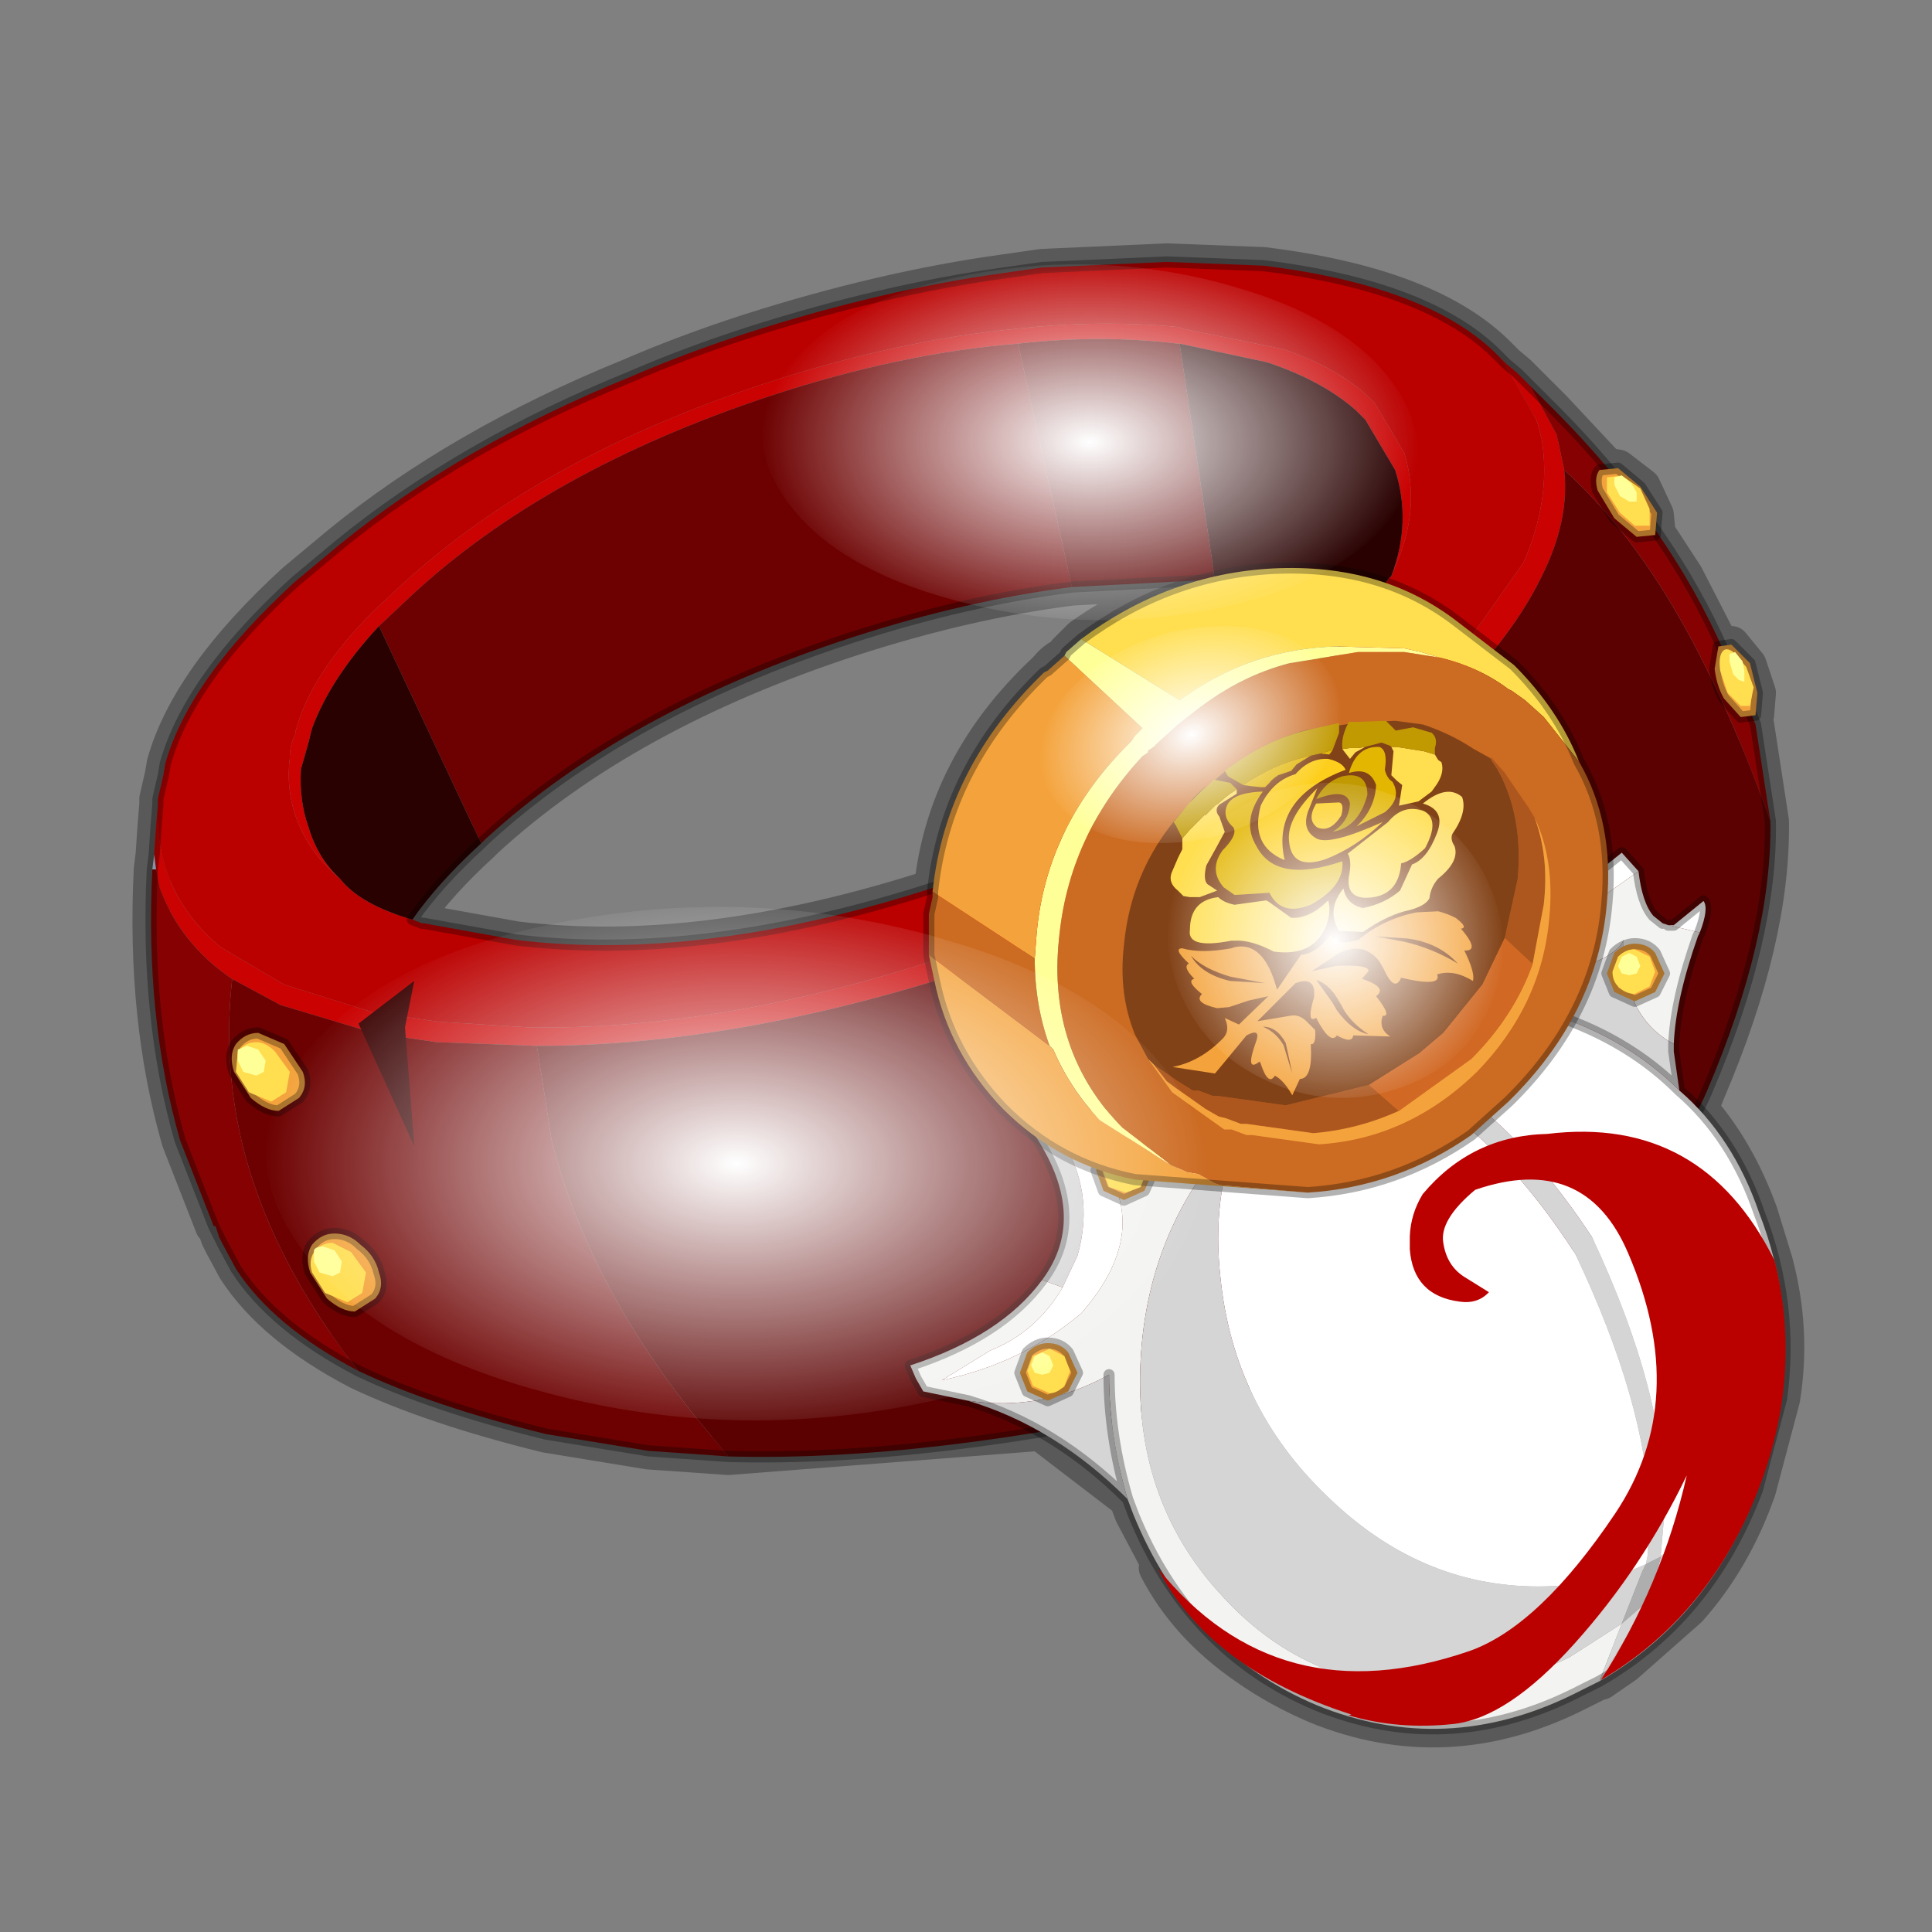 <?xml version="1.0" encoding="UTF-8" standalone="no"?>
<svg xmlns:xlink="http://www.w3.org/1999/xlink" height="520.0px" width="520.0px" xmlns="http://www.w3.org/2000/svg">
  <rect width="100%" height="100%" fill="#808080" stroke="none"/>
  <g transform="matrix(10.0, 0.0, 0.0, 10.0, 0.0, 0.0)">
    <use height="52.0" transform="matrix(1.0, 0.0, 0.0, 1.0, 0.0, 0.0)" width="52.0" xlink:href="#shape0"/>
    <use height="34.55" transform="matrix(0.463, 0.0, 0.0, 0.463, 31.162, 30.45)" width="36.5" xlink:href="#sprite0"/>
    <use height="23.05" transform="matrix(1.0, 0.0, 0.0, 1.0, 6.1, 12.4)" width="41.4" xlink:href="#shape2"/>
    <use height="17.2" transform="matrix(0.586, 0.0, 0.0, 0.586, 31.5, 19.4)" width="13.9" xlink:href="#sprite1"/>
    <use height="136.85" transform="matrix(0.061, 0.0, 0.0, 0.062, 31.419, 21.069)" width="148.25" xlink:href="#sprite2"/>
    <use height="136.85" transform="matrix(0.053, -0.018, 0.013, 0.039, 27.248, 18.439)" width="148.25" xlink:href="#sprite2"/>
    <use height="136.85" transform="matrix(0.171, 0.0, 0.0, 0.101, 7.149, 24.41)" width="148.25" xlink:href="#sprite2"/>
    <use height="136.85" transform="matrix(0.119, 0.0, 0.0, 0.07, 20.511, 7.114)" width="148.25" xlink:href="#sprite2"/>
  </g>
  <defs>
    <g id="shape0" transform="matrix(1.0, 0.0, 0.0, 1.0, 0.0, 0.0)">
      <path d="M52.0 0.0 L52.0 52.0 0.0 52.0 0.0 0.0 52.0 0.0" fill="#795fa9" fill-opacity="0.0" fill-rule="evenodd" stroke="none"/>
      <path d="M40.55 9.8 L40.85 10.05 41.2 10.4 41.8 11.0 43.25 12.55 43.55 12.6 44.2 13.1 44.55 13.85 44.6 14.35 45.35 15.5 46.3 17.35 46.6 17.35 47.05 17.9 47.3 18.65 47.25 19.25 47.2 19.35 47.25 19.5 47.65 22.1 Q47.7 25.25 45.95 29.35 L45.75 29.85 Q46.75 31.0 47.35 32.65 L47.75 33.95 Q48.25 35.8 47.95 37.65 L47.3 40.1 Q46.65 41.95 45.45 43.3 L43.75 44.8 43.1 45.25 43.05 45.25 42.35 45.6 Q38.9 47.3 35.45 45.9 34.4 45.45 33.55 44.85 31.95 43.75 31.15 42.2 L31.4 42.45 30.5 40.75 30.35 40.35 28.0 38.55 19.6 39.2 17.45 39.05 14.7 38.6 Q11.65 37.85 9.65 36.9 7.35 35.7 6.35 34.15 L6.0 33.5 5.9 33.3 5.8 33.0 5.75 33.0 4.85 30.7 Q3.9 27.4 4.1 23.4 L4.15 23.0 4.2 22.25 4.25 21.65 4.25 21.5 4.4 20.85 4.45 20.55 Q5.1 18.25 7.95 15.65 L9.15 14.65 Q12.4 12.0 16.95 10.15 18.45 9.5 20.15 8.95 23.75 7.8 27.0 7.35 L28.05 7.2 31.4 7.05 34.0 7.15 Q38.5 7.7 40.35 9.6 L40.55 9.8 M28.7 17.55 L28.65 17.65 Q28.4 17.75 28.2 18.0 L28.1 18.1 Q25.45 20.6 25.1 23.9 18.9 25.9 13.9 25.3 L11.4 24.85 11.35 24.85 11.1 24.75 Q11.8 23.75 12.95 22.7 L13.05 22.6 Q16.8 19.15 22.95 17.15 26.05 16.15 28.85 15.8 L32.4 15.6 Q30.65 16.05 29.1 17.15 L28.7 17.55" fill="none" stroke="#000000" stroke-linecap="round" stroke-linejoin="round" stroke-opacity="0.302" stroke-width="1.0"/>
      <path d="M37.45 15.5 L37.55 15.25 Q38.25 13.7 37.8 12.2 L37.0 10.85 Q36.15 9.95 34.55 9.4 L31.85 8.85 31.7 8.8 Q29.6 8.6 27.35 8.85 24.2 9.15 20.65 10.3 14.55 12.3 10.8 15.75 L10.05 16.45 Q8.35 18.15 7.95 19.7 L7.95 19.75 Q7.8 20.05 7.8 20.4 7.7 21.2 7.95 21.95 8.3 22.95 9.15 23.65 9.7 24.35 11.1 24.75 L11.35 24.85 11.4 24.85 13.9 25.3 Q18.9 25.9 25.1 23.9 31.25 21.85 35.0 18.45 L36.7 16.65 37.0 16.3 36.95 16.3 37.35 15.6 37.4 15.55 37.45 15.5 M40.35 9.6 L40.5 9.8 41.35 11.3 41.4 11.45 41.5 11.85 Q41.75 13.45 41.0 15.15 L39.2 17.7 37.9 19.0 Q33.25 23.25 25.6 25.7 19.45 27.75 14.2 27.65 L11.8 27.5 10.05 27.25 7.65 26.5 5.95 25.5 Q4.85 24.6 4.45 23.35 4.2 22.5 4.25 21.65 L4.25 21.5 4.4 20.85 4.45 20.55 Q5.1 18.25 7.95 15.65 L9.15 14.65 Q12.4 12.0 16.95 10.15 18.45 9.5 20.15 8.95 23.75 7.8 27.0 7.35 L28.05 7.2 31.4 7.05 34.0 7.15 Q38.5 7.7 40.35 9.6" fill="#bb0000" fill-rule="evenodd" stroke="none"/>
      <path d="M9.15 23.65 Q8.3 22.95 7.95 21.95 7.7 21.2 7.8 20.4 7.8 20.05 7.95 19.75 L7.95 19.7 Q8.35 18.15 10.05 16.45 L10.8 15.75 Q14.55 12.3 20.65 10.3 24.2 9.15 27.35 8.85 29.6 8.6 31.7 8.8 L31.85 8.85 34.55 9.4 Q36.15 9.95 37.0 10.85 L37.8 12.2 Q38.25 13.7 37.55 15.25 L37.45 15.5 Q38.0 14.05 37.55 12.65 L36.75 11.3 36.5 11.05 Q35.6 10.25 34.1 9.75 L31.75 9.25 31.7 9.25 Q29.65 9.0 27.4 9.25 24.25 9.5 20.75 10.65 14.7 12.65 11.05 16.05 L10.2 16.85 Q8.9 18.25 8.4 19.6 L8.3 20.0 8.1 20.7 Q8.05 21.55 8.3 22.25 8.55 23.1 9.15 23.65 M40.35 9.6 L40.55 9.8 40.85 10.05 41.2 10.4 41.9 11.7 42.1 12.65 Q42.25 14.0 41.5 15.5 40.9 16.75 39.7 18.1 L38.3 19.4 Q33.6 23.7 25.8 26.2 19.7 28.15 14.45 28.15 L11.75 28.05 10.05 27.8 7.55 27.05 6.25 26.35 Q4.85 25.4 4.3 23.9 L4.2 23.4 4.15 23.0 4.2 22.25 4.25 21.65 Q4.2 22.5 4.45 23.35 4.85 24.6 5.95 25.5 L7.65 26.5 10.05 27.25 11.8 27.5 14.2 27.65 Q19.45 27.75 25.6 25.7 33.25 23.25 37.9 19.0 L39.2 17.7 41.0 15.15 Q41.75 13.45 41.5 11.85 L41.4 11.45 41.35 11.3 40.5 9.8 40.35 9.6" fill="#ca0202" fill-rule="evenodd" stroke="none"/>
      <path d="M10.2 16.85 L11.05 16.05 Q14.7 12.65 20.75 10.65 24.25 9.5 27.4 9.25 L28.85 15.8 Q26.05 16.15 22.95 17.15 16.8 19.15 13.05 22.6 L12.95 22.7 10.2 16.85 M6.25 26.35 L7.55 27.05 10.05 27.8 11.75 28.05 14.45 28.15 14.85 30.7 Q15.8 34.45 18.65 38.05 L19.6 39.2 17.45 39.05 14.7 38.6 Q11.65 37.85 9.65 36.9 7.25 33.85 6.5 30.7 6.0 28.55 6.25 26.35 M4.2 23.4 L4.1 23.4 4.2 23.4" fill="#6d0101" fill-rule="evenodd" stroke="none"/>
      <path d="M36.95 16.3 L37.0 16.3 36.7 16.65 36.95 16.3 M4.15 23.0 L4.2 23.4 4.1 23.4 4.15 23.0" fill="#c5d1ed" fill-rule="evenodd" stroke="none"/>
      <path d="M27.4 9.25 Q29.65 9.0 31.7 9.25 L31.75 9.25 32.7 15.6 28.85 15.8 27.4 9.25 M14.45 28.15 Q19.7 28.15 25.8 26.2 33.6 23.7 38.3 19.4 L39.7 18.1 Q40.9 16.75 41.5 15.5 42.25 14.0 42.1 12.65 43.55 13.95 44.8 15.95 46.35 18.45 47.65 22.1 47.7 25.25 45.95 29.35 43.4 35.3 32.3 37.7 24.95 39.35 19.6 39.2 L18.65 38.05 Q15.8 34.45 14.85 30.7 L14.45 28.15" fill="#5c0101" fill-rule="evenodd" stroke="none"/>
      <path d="M9.15 23.65 Q8.55 23.1 8.3 22.25 8.05 21.55 8.1 20.7 L8.3 20.0 8.4 19.6 Q8.9 18.25 10.2 16.85 L12.95 22.7 Q11.8 23.75 11.1 24.75 9.7 24.35 9.15 23.65 M31.75 9.25 L34.1 9.75 Q35.6 10.25 36.5 11.05 L36.75 11.3 37.55 12.65 Q38.0 14.05 37.45 15.5 L37.4 15.55 37.35 15.6 36.95 16.3 34.2 15.7 32.7 15.6 31.75 9.25" fill="#290101" fill-rule="evenodd" stroke="none"/>
      <path d="M4.2 23.4 L4.3 23.9 Q4.85 25.4 6.25 26.35 6.0 28.55 6.5 30.7 7.25 33.85 9.65 36.9 7.35 35.7 6.35 34.15 L6.0 33.5 5.9 33.3 5.8 33.0 5.75 33.0 4.85 30.7 Q3.9 27.4 4.1 23.4 L4.2 23.4 M42.1 12.65 L41.9 11.7 41.2 10.4 41.8 11.0 Q43.95 13.15 45.35 15.5 46.3 17.1 46.9 18.8 L47.1 19.15 47.15 19.25 47.25 19.5 47.65 22.1 Q46.35 18.45 44.8 15.95 43.55 13.95 42.1 12.65" fill="#860202" fill-rule="evenodd" stroke="none"/>
      <path d="M36.7 16.65 L35.0 18.45 Q31.25 21.85 25.1 23.9 18.9 25.9 13.9 25.3 L11.4 24.85 11.35 24.85 11.1 24.75 Q11.8 23.75 12.95 22.7 L13.05 22.6 Q16.8 19.15 22.95 17.15 26.05 16.15 28.85 15.8 L32.7 15.6 34.2 15.7 36.95 16.3 36.7 16.65 M41.2 10.4 L40.85 10.05 40.55 9.8 40.35 9.6 M4.25 21.65 L4.2 22.25 4.15 23.0 M41.2 10.4 L41.8 11.0 Q43.95 13.15 45.35 15.5 46.3 17.1 46.9 18.8 L47.1 19.15 47.15 19.25 47.25 19.5 47.65 22.1 Q47.7 25.25 45.95 29.35 43.4 35.3 32.3 37.7 24.95 39.35 19.6 39.2 L17.45 39.05 14.7 38.6 Q11.65 37.85 9.65 36.9 7.35 35.7 6.35 34.15 L6.0 33.5 5.9 33.3 5.75 33.0 4.85 30.7 Q3.9 27.4 4.1 23.4 L4.15 23.0 M4.25 21.65 L4.25 21.5 4.4 20.85 4.45 20.55 Q5.1 18.25 7.95 15.65 L9.15 14.65 Q12.4 12.0 16.95 10.15 18.45 9.5 20.15 8.95 23.75 7.8 27.0 7.35 L28.05 7.2 31.4 7.05 34.0 7.15 Q38.5 7.7 40.35 9.6" fill="none" stroke="#000000" stroke-linecap="round" stroke-linejoin="round" stroke-opacity="0.302" stroke-width="0.3"/>
      <path d="M10.9 27.65 L11.15 30.85 9.65 27.55 11.15 26.4 10.9 27.65" fill="#3a0101" fill-rule="evenodd" stroke="none"/>
      <path d="M32.35 30.3 L30.3 30.3 Q31.1 30.65 31.55 31.4 L32.35 30.3 32.8 29.8 32.35 30.3 M27.6 30.15 L28.55 29.9 32.8 29.8 34.5 28.45 34.55 28.5 34.5 28.55 Q33.8 29.4 33.35 30.4 30.9 32.95 30.7 36.6 30.5 40.3 32.8 42.85 35.1 45.45 38.55 45.45 40.55 45.45 42.25 44.6 L43.65 43.7 43.05 45.25 42.35 45.6 Q38.9 47.3 35.45 45.9 32.0 44.45 30.5 40.75 L30.35 40.35 Q29.85 38.65 29.85 37.0 28.05 38.0 26.05 37.7 L24.85 37.45 24.65 37.1 24.5 36.75 Q26.95 35.95 28.05 34.45 L28.6 34.65 Q27.9 35.85 26.65 36.35 L25.35 37.15 Q27.5 36.7 29.1 35.35 30.85 33.35 29.85 31.6 29.35 30.85 28.5 30.55 L27.6 30.15 M44.1 23.45 Q44.2 24.3 44.5 24.65 L44.75 24.85 44.9 24.9 45.75 25.1 45.7 25.2 Q45.1 26.9 45.05 28.1 43.65 27.35 43.7 25.3 43.45 25.9 41.5 26.3 39.65 26.2 40.45 23.1 41.7 24.75 43.25 24.05 L44.1 23.45 M47.95 37.65 L47.3 40.1 Q46.0 43.55 43.05 45.25 L44.4 43.05 44.55 42.85 46.2 40.7 46.6 40.25 Q47.55 39.1 47.95 37.65" fill="#f3f3f1" fill-rule="evenodd" stroke="none"/>
      <path d="M31.55 31.4 Q31.1 30.65 30.3 30.3 L32.35 30.3 31.55 31.4 M27.6 30.15 L28.5 30.55 Q29.5 32.05 29.0 33.8 L28.6 34.65 28.05 34.45 Q29.35 32.7 27.75 30.4 L27.6 30.15 M26.05 37.7 Q28.05 38.0 29.85 37.0 29.85 38.65 30.35 40.35 28.4 38.4 26.05 37.7 M43.05 45.25 L43.65 43.7 42.25 44.6 Q40.55 45.45 38.55 45.45 35.1 45.45 32.8 42.85 30.5 40.3 30.7 36.6 30.9 32.95 33.35 30.4 32.6 32.2 32.85 34.4 33.2 37.85 35.7 40.25 38.2 42.7 41.4 42.7 43.0 42.7 44.3 42.1 L44.2 42.3 43.65 43.7 44.4 43.05 43.05 45.25 M34.55 28.5 L34.5 28.45 34.8 28.2 35.0 28.1 36.65 28.2 Q39.95 28.9 42.85 33.3 44.85 37.55 44.8 40.7 L44.7 41.85 44.75 41.85 46.2 40.7 44.55 42.85 44.4 43.05 44.6 42.3 44.7 41.9 44.3 42.1 44.35 41.85 44.4 40.7 Q44.3 37.75 42.4 33.75 39.55 29.35 36.2 28.65 L34.55 28.5 M45.05 28.1 L45.05 28.3 45.2 29.35 Q44.05 28.2 42.45 27.55 40.1 26.55 37.65 27.1 L38.0 26.35 Q38.65 24.75 39.25 21.55 L40.45 23.1 Q39.65 26.2 41.5 26.3 43.45 25.9 43.7 25.3 43.65 27.35 45.05 28.1" fill="#d5d5d5" fill-rule="evenodd" stroke="none"/>
      <path d="M44.4 43.05 L43.65 43.7 44.2 42.3 44.3 42.1 44.7 41.9 44.6 42.3 44.4 43.05" fill="#aeaeae" fill-rule="evenodd" stroke="none"/>
      <path d="M28.5 30.55 Q29.35 30.85 29.85 31.6 30.85 33.35 29.1 35.35 27.5 36.7 25.35 37.15 L26.65 36.35 Q27.9 35.85 28.6 34.65 L29.0 33.8 Q29.5 32.05 28.5 30.55 M33.35 30.4 Q33.8 29.4 34.5 28.55 L34.55 28.5 36.2 28.65 Q39.55 29.35 42.4 33.75 44.3 37.75 44.4 40.7 L44.35 41.85 44.3 42.1 Q43.0 42.7 41.4 42.7 38.2 42.7 35.7 40.25 33.2 37.85 32.85 34.4 32.6 32.2 33.35 30.4 M40.45 23.1 Q41.65 24.15 42.65 23.75 L43.65 22.95 44.1 23.45 43.25 24.05 Q41.7 24.75 40.45 23.1 M44.9 24.9 L45.05 24.9 45.85 24.25 Q46.0 24.45 45.75 25.1 L44.9 24.9 M45.2 29.35 Q46.65 30.6 47.35 32.65 48.3 35.1 47.95 37.65 47.55 39.1 46.6 40.25 L46.2 40.7 44.75 41.85 44.7 41.85 44.8 40.7 Q44.85 37.55 42.85 33.3 39.95 28.9 36.65 28.2 L35.0 28.1 35.55 27.8 37.65 27.1 Q40.1 26.55 42.45 27.55 44.05 28.2 45.2 29.35" fill="#ffffff" fill-rule="evenodd" stroke="none"/>
      <path d="M32.35 30.3 L32.8 29.8 28.55 29.9 27.6 30.15 27.75 30.4 Q29.35 32.7 28.05 34.45 26.95 35.95 24.5 36.75 L24.65 37.1 24.85 37.45 26.05 37.7 Q28.4 38.4 30.35 40.35 L30.5 40.75 Q32.0 44.45 35.45 45.9 38.9 47.3 42.35 45.6 L43.05 45.25 M29.85 37.0 Q29.85 38.65 30.35 40.35 M34.5 28.45 L32.8 29.8 M31.55 31.4 L32.35 30.3 M40.45 23.1 Q41.65 24.15 42.65 23.75 L43.65 22.95 44.1 23.45 Q44.2 24.3 44.5 24.65 L44.75 24.85 M44.9 24.9 L45.05 24.9 45.85 24.25 Q46.0 24.45 45.75 25.1 L45.7 25.2 Q45.1 26.9 45.05 28.1 L45.05 28.3 45.2 29.35 Q46.65 30.6 47.35 32.65 48.3 35.1 47.95 37.65 L47.3 40.1 Q46.0 43.55 43.05 45.25 M37.65 27.1 L38.0 26.35 Q38.65 24.75 39.25 21.55 L40.45 23.1 M35.0 28.1 L34.8 28.2 34.5 28.45 M35.0 28.1 L35.55 27.8 37.65 27.1 Q40.1 26.55 42.45 27.55 44.05 28.2 45.2 29.35" fill="none" stroke="#000000" stroke-linecap="round" stroke-linejoin="round" stroke-opacity="0.302" stroke-width="0.3"/>
      <path d="M41.0 24.7 L40.75 25.2 40.2 25.45 39.65 25.2 39.45 24.7 39.65 24.15 Q39.9 23.9 40.2 23.9 40.55 23.9 40.75 24.15 L41.0 24.7" fill="#f4a33c" fill-rule="evenodd" stroke="none"/>
      <path d="M41.0 24.7 L40.75 25.2 40.2 25.45 39.65 25.2 39.45 24.7 39.65 24.15 Q39.9 23.9 40.2 23.9 40.55 23.9 40.75 24.15 L41.0 24.7 Z" fill="none" stroke="#000000" stroke-linecap="round" stroke-linejoin="round" stroke-opacity="0.302" stroke-width="0.3"/>
      <path d="M40.2 25.25 L39.75 25.05 39.6 24.65 39.75 24.25 40.2 24.05 40.6 24.25 40.75 24.65 40.6 25.05 40.2 25.25" fill="#ffde4f" fill-rule="evenodd" stroke="none"/>
      <path d="M39.85 24.7 L39.75 24.5 39.85 24.25 40.05 24.15 40.25 24.25 40.35 24.5 40.25 24.7 40.05 24.75 39.85 24.7" fill="#ffff98" fill-rule="evenodd" stroke="none"/>
      <path d="M31.05 31.5 L30.8 32.05 30.25 32.3 29.7 32.05 29.5 31.5 29.7 30.95 30.25 30.75 30.8 30.95 31.05 31.5" fill="#f4a33c" fill-rule="evenodd" stroke="none"/>
      <path d="M31.05 31.5 L30.8 32.05 30.25 32.3 29.7 32.05 29.5 31.5 29.7 30.95 30.25 30.75 30.8 30.95 31.05 31.5 Z" fill="none" stroke="#000000" stroke-linecap="round" stroke-linejoin="round" stroke-opacity="0.302" stroke-width="0.3"/>
      <path d="M30.3 32.1 L29.85 31.95 29.7 31.55 Q29.7 31.3 29.85 31.1 30.05 30.95 30.3 30.95 L30.7 31.1 30.85 31.55 30.7 31.95 30.3 32.1" fill="#ffde4f" fill-rule="evenodd" stroke="none"/>
      <path d="M29.85 31.5 L29.8 31.3 29.85 31.05 30.1 30.95 30.3 31.05 30.4 31.3 30.3 31.5 30.1 31.6 29.85 31.5" fill="#ffff98" fill-rule="evenodd" stroke="none"/>
      <path d="M29.0 36.95 L28.75 37.45 28.2 37.7 27.65 37.45 27.45 36.95 27.65 36.4 Q27.9 36.15 28.2 36.15 28.55 36.15 28.75 36.4 L29.0 36.95" fill="#f4a33c" fill-rule="evenodd" stroke="none"/>
      <path d="M29.0 36.95 L28.75 37.45 28.2 37.7 27.65 37.45 27.45 36.95 27.65 36.4 Q27.9 36.15 28.2 36.15 28.55 36.15 28.75 36.4 L29.0 36.95 Z" fill="none" stroke="#000000" stroke-linecap="round" stroke-linejoin="round" stroke-opacity="0.302" stroke-width="0.3"/>
      <path d="M28.25 37.5 L27.8 37.3 27.65 36.9 27.8 36.5 28.25 36.3 28.65 36.5 28.8 36.9 28.65 37.3 Q28.45 37.5 28.25 37.5" fill="#ffde4f" fill-rule="evenodd" stroke="none"/>
      <path d="M27.85 36.95 L27.75 36.75 27.85 36.5 28.05 36.4 28.25 36.5 28.35 36.75 28.25 36.95 28.05 37.0 27.85 36.95" fill="#ffff98" fill-rule="evenodd" stroke="none"/>
      <path d="M44.8 26.2 L44.55 26.7 44.0 26.95 43.45 26.7 43.25 26.2 43.45 25.65 Q43.7 25.4 44.0 25.4 44.35 25.4 44.55 25.65 L44.8 26.2" fill="#f4a33c" fill-rule="evenodd" stroke="none"/>
      <path d="M44.8 26.2 L44.55 26.7 44.0 26.95 43.45 26.7 43.25 26.2 43.45 25.65 Q43.7 25.4 44.0 25.4 44.35 25.4 44.55 25.65 L44.8 26.2 Z" fill="none" stroke="#000000" stroke-linecap="round" stroke-linejoin="round" stroke-opacity="0.302" stroke-width="0.3"/>
      <path d="M44.0 26.75 Q43.75 26.75 43.55 26.55 43.4 26.4 43.4 26.15 L43.55 25.75 Q43.75 25.55 44.0 25.55 L44.4 25.75 44.55 26.15 44.4 26.55 44.0 26.75" fill="#ffde4f" fill-rule="evenodd" stroke="none"/>
      <path d="M43.65 26.2 L43.55 26.0 43.65 25.75 43.85 25.65 44.05 25.75 44.15 26.0 44.05 26.2 43.85 26.25 43.65 26.2" fill="#ffff98" fill-rule="evenodd" stroke="none"/>
    </g>
    <g id="sprite0" transform="matrix(1.0, 0.0, 0.0, 1.0, 11.1, 0.0)">
      <use height="34.55" transform="matrix(1.0, 0.0, 0.0, 1.0, -11.1, 0.0)" width="36.5" xlink:href="#shape1"/>
    </g>
    <g id="shape1" transform="matrix(1.0, 0.0, 0.0, 1.0, 11.1, 0.0)">
      <path d="M25.2 15.55 Q24.85 18.15 23.8 20.85 20.95 28.2 14.65 31.9 18.2 26.4 19.65 20.0 17.05 25.4 13.15 29.75 9.25 34.1 6.1 34.45 2.9 34.8 0.0 33.95 L0.15 33.9 Q-8.1 31.25 -11.1 25.4 -4.1 34.05 7.05 30.2 11.1 28.75 15.5 22.2 19.9 15.6 16.25 7.1 13.75 1.2 7.35 3.4 5.25 5.15 5.5 6.5 5.7 7.8 6.7 8.45 L8.15 9.35 Q7.5 10.05 6.45 9.9 3.75 9.55 3.55 6.85 L3.55 6.1 Q3.6 4.8 4.3 3.65 7.15 0.25 11.55 0.15 20.55 -0.95 24.75 7.5 25.75 11.45 25.2 15.55" fill="#bb0000" fill-rule="evenodd" stroke="none"/>
    </g>
    <g id="shape2" transform="matrix(1.0, 0.0, 0.0, 1.0, -6.1, -12.4)">
      <path d="M8.15 28.85 Q8.3 29.25 8.05 29.55 L7.5 29.9 Q7.15 29.9 6.75 29.55 L6.3 28.85 Q6.15 28.4 6.35 28.1 6.6 27.8 6.95 27.8 L7.65 28.1 8.15 28.85" fill="#f4a33c" fill-rule="evenodd" stroke="none"/>
      <path d="M8.15 28.85 Q8.3 29.25 8.05 29.55 L7.5 29.9 Q7.15 29.9 6.75 29.55 L6.3 28.85 Q6.15 28.4 6.35 28.1 6.6 27.8 6.95 27.8 L7.65 28.1 8.15 28.85 Z" fill="none" stroke="#000000" stroke-linecap="round" stroke-linejoin="round" stroke-opacity="0.302" stroke-width="0.3"/>
      <path d="M7.3 29.65 L6.7 29.4 6.35 28.85 6.4 28.3 Q6.6 28.05 6.9 28.05 7.15 28.05 7.4 28.3 L7.8 28.85 7.7 29.4 7.3 29.65" fill="#ffde4f" fill-rule="evenodd" stroke="none"/>
      <path d="M6.55 28.85 L6.4 28.55 6.4 28.25 6.65 28.15 6.95 28.25 7.15 28.55 7.1 28.85 6.9 28.95 6.55 28.85" fill="#ffff98" fill-rule="evenodd" stroke="none"/>
      <path d="M10.2 34.25 Q10.35 34.65 10.1 34.95 L9.55 35.3 Q9.2 35.3 8.8 34.95 L8.35 34.25 Q8.2 33.8 8.4 33.5 8.65 33.2 9.0 33.2 9.4 33.2 9.7 33.5 10.1 33.8 10.2 34.25" fill="#f4a33c" fill-rule="evenodd" stroke="none"/>
      <path d="M10.2 34.25 Q10.35 34.65 10.1 34.95 L9.55 35.3 Q9.2 35.3 8.8 34.95 L8.35 34.25 Q8.2 33.8 8.4 33.5 8.65 33.2 9.0 33.2 9.4 33.2 9.7 33.5 10.1 33.8 10.2 34.25 Z" fill="none" stroke="#000000" stroke-linecap="round" stroke-linejoin="round" stroke-opacity="0.302" stroke-width="0.3"/>
      <path d="M9.35 35.05 L8.75 34.8 8.4 34.25 Q8.3 33.95 8.45 33.7 8.65 33.45 8.95 33.45 L9.45 33.7 9.85 34.25 9.75 34.8 9.35 35.05" fill="#ffde4f" fill-rule="evenodd" stroke="none"/>
      <path d="M8.6 34.25 L8.45 33.95 8.45 33.65 Q8.5 33.55 8.7 33.55 L9.0 33.65 9.2 33.95 9.15 34.25 8.95 34.35 8.6 34.25" fill="#ffff98" fill-rule="evenodd" stroke="none"/>
      <path d="M43.45 13.95 L44.05 14.45 44.55 14.4 44.6 13.8 44.15 13.1 43.55 12.6 43.05 12.65 Q42.9 12.85 43.0 13.2 L43.45 13.95" fill="#f4a33c" fill-rule="evenodd" stroke="none"/>
      <path d="M43.45 13.95 L44.05 14.45 44.55 14.4 44.6 13.8 44.15 13.1 43.55 12.6 43.05 12.65 Q42.9 12.85 43.0 13.2 L43.45 13.95 Z" fill="none" stroke="#000000" stroke-linecap="round" stroke-linejoin="round" stroke-opacity="0.302" stroke-width="0.3"/>
      <path d="M44.4 14.15 L44.4 13.7 44.15 13.15 43.65 12.8 43.25 12.85 43.25 13.25 43.6 13.8 44.0 14.15 44.4 14.15" fill="#ffde4f" fill-rule="evenodd" stroke="none"/>
      <path d="M44.05 13.25 L43.9 13.0 43.65 12.8 43.45 12.85 43.45 13.05 43.6 13.35 43.85 13.5 44.05 13.5 44.05 13.25" fill="#ffff98" fill-rule="evenodd" stroke="none"/>
      <path d="M46.4 18.8 L46.85 19.3 47.25 19.25 47.3 18.65 47.1 17.85 46.6 17.35 46.25 17.4 46.15 18.0 Q46.2 18.45 46.4 18.8" fill="#f4a33c" fill-rule="evenodd" stroke="none"/>
      <path d="M46.4 18.8 L46.85 19.3 47.25 19.25 47.3 18.65 47.1 17.85 46.6 17.35 46.25 17.4 46.15 18.0 Q46.2 18.45 46.4 18.8 Z" fill="none" stroke="#000000" stroke-linecap="round" stroke-linejoin="round" stroke-opacity="0.302" stroke-width="0.3"/>
      <path d="M47.1 19.0 L47.2 18.5 47.0 17.95 46.65 17.55 Q46.45 17.4 46.35 17.55 46.25 17.7 46.3 18.05 L46.5 18.65 46.85 19.0 47.1 19.0" fill="#ffde4f" fill-rule="evenodd" stroke="none"/>
      <path d="M46.95 18.05 L46.9 17.8 46.7 17.55 46.55 17.6 46.55 17.8 46.65 18.15 46.8 18.3 46.95 18.35 46.95 18.05" fill="#ffff98" fill-rule="evenodd" stroke="none"/>
      <path d="M38.75 17.7 L38.25 17.55 37.8 17.45 36.0 17.4 Q33.65 17.45 31.75 18.85 L29.1 17.2 Q31.45 15.45 34.25 15.3 37.2 15.15 39.25 16.75 L40.75 17.9 Q41.95 19.1 42.5 20.5 L41.55 19.3 41.05 18.85 40.7 18.6 40.6 18.55 Q39.8 17.95 38.75 17.7" fill="#ffde4f" fill-rule="evenodd" stroke="none"/>
      <path d="M27.85 25.8 Q27.85 27.05 28.25 28.15 L25.0 25.7 25.0 24.6 25.1 24.15 25.1 24.0 27.85 25.8 M31.5 31.35 L30.2 30.35 Q28.2 28.3 28.5 25.3 28.75 22.5 30.75 20.35 L30.9 20.25 30.9 20.2 31.05 20.1 31.15 20.0 31.7 19.5 32.15 19.15 Q33.35 18.2 34.7 17.85 L36.55 17.55 37.8 17.55 38.75 17.7 Q39.8 17.95 40.6 18.55 L40.7 18.6 41.05 18.85 41.55 19.3 42.5 20.5 Q43.45 22.15 43.25 24.3 43.0 27.3 40.6 29.65 L39.6 30.55 Q37.6 31.95 35.2 32.1 L32.85 31.9 32.7 31.85 32.25 31.6 31.95 31.55 31.5 31.35" fill="#cc6b22" fill-rule="evenodd" stroke="none"/>
      <path d="M28.65 17.65 L28.7 17.55 29.1 17.2 31.75 18.85 Q33.65 17.45 36.0 17.4 L37.8 17.45 38.25 17.55 38.75 17.7 37.8 17.55 36.55 17.55 34.7 17.85 Q33.35 18.2 32.15 19.15 L31.7 19.5 31.15 20.0 31.05 20.1 30.9 20.2 30.9 20.25 30.75 20.35 Q28.75 22.5 28.5 25.3 28.2 28.3 30.2 30.35 L31.5 31.35 29.6 30.15 Q28.8 29.3 28.35 28.25 L28.25 28.15 Q27.85 27.05 27.85 25.8 L27.9 25.15 Q28.15 22.2 30.45 19.95 L30.55 19.8 30.75 19.6 28.65 17.65" fill="#ffff98" fill-rule="evenodd" stroke="none"/>
      <path d="M28.65 17.65 L30.75 19.6 30.55 19.8 30.45 19.95 Q28.15 22.2 27.9 25.15 L27.85 25.8 25.1 24.0 Q25.45 20.65 28.1 18.1 L28.2 18.05 28.65 17.65 M28.25 28.15 L28.35 28.25 Q28.8 29.3 29.6 30.15 L31.5 31.35 31.95 31.55 32.25 31.6 32.7 31.85 32.85 31.9 35.2 32.1 30.55 31.75 Q28.5 31.35 27.0 29.85 25.55 28.35 25.15 26.4 L25.0 25.7 28.25 28.15" fill="#f4a33c" fill-rule="evenodd" stroke="none"/>
      <path d="M29.1 17.2 L28.7 17.55 28.65 17.65 M29.1 17.2 Q31.45 15.45 34.25 15.3 37.2 15.15 39.25 16.75 L40.75 17.9 Q41.95 19.1 42.5 20.5 43.45 22.15 43.25 24.3 43.0 27.3 40.6 29.65 L39.6 30.55 Q37.6 31.95 35.2 32.1 L30.55 31.75 Q28.5 31.35 27.0 29.85 25.55 28.35 25.15 26.4 L25.0 25.7 25.0 24.6 25.1 24.15 25.1 24.0 Q25.45 20.65 28.1 18.1 L28.2 18.05 28.65 17.65" fill="none" stroke="#000000" stroke-linecap="round" stroke-linejoin="round" stroke-opacity="0.302" stroke-width="0.3"/>
      <path d="M37.65 29.9 Q36.55 30.4 35.35 30.5 L33.55 30.25 33.4 30.25 33.0 30.1 32.8 30.05 32.45 29.85 31.6 29.25 31.4 29.1 31.05 28.65 31.7 29.1 32.1 29.35 32.25 29.35 32.65 29.5 32.8 29.5 34.6 29.75 36.85 29.2 37.65 29.9 M41.3 22.0 Q41.7 23.05 41.55 24.35 L41.25 25.95 40.5 25.25 40.85 23.65 Q41.0 21.95 40.3 20.7 L40.1 20.4 40.15 20.4 40.5 20.8 41.15 21.75 41.3 22.0" fill="#ad571f" fill-rule="evenodd" stroke="none"/>
      <path d="M36.85 29.2 L34.6 29.75 32.8 29.5 32.65 29.5 32.25 29.35 32.1 29.35 31.7 29.1 31.05 28.65 30.9 28.5 30.55 27.85 Q30.1 26.75 30.25 25.45 30.45 23.25 32.0 21.65 L32.1 21.5 32.45 21.15 32.4 21.25 32.75 20.95 33.1 20.65 Q34.05 19.95 35.15 19.65 L36.55 19.45 37.55 19.4 38.3 19.5 Q39.05 19.75 39.65 20.15 L40.1 20.4 40.3 20.7 Q41.0 21.95 40.85 23.65 L40.5 25.25 39.9 26.5 38.85 27.8 38.2 28.35 36.85 29.2" fill="#824217" fill-rule="evenodd" stroke="none"/>
      <path d="M31.05 28.65 L31.4 29.1 31.6 29.25 32.45 29.85 32.8 30.05 33.0 30.1 33.4 30.25 33.55 30.25 35.35 30.5 Q36.55 30.4 37.65 29.9 L39.6 28.5 Q40.75 27.35 41.25 25.95 L41.55 24.35 Q41.7 23.05 41.3 22.0 41.85 23.15 41.7 24.7 41.5 27.05 39.75 28.85 37.9 30.65 35.5 30.8 L33.7 30.55 33.55 30.55 33.15 30.4 32.95 30.4 32.6 30.15 31.55 29.4 30.9 28.5 31.05 28.65" fill="#f4a33c" fill-rule="evenodd" stroke="none"/>
      <path d="M37.65 29.9 L36.85 29.2 38.2 28.35 38.85 27.8 39.9 26.5 40.5 25.25 41.25 25.95 Q40.75 27.35 39.6 28.5 L37.65 29.9" fill="#d16925" fill-rule="evenodd" stroke="none"/>
    </g>
    <g id="sprite1" transform="matrix(1.0, 0.0, 0.0, 1.0, 0.0, 0.0)">
      <use height="17.2" transform="matrix(1.0, 0.0, 0.0, 1.0, 0.0, 0.0)" width="13.9" xlink:href="#shape3"/>
    </g>
    <g id="shape3" transform="matrix(1.0, 0.0, 0.0, 1.0, 0.0, 0.0)">
      <path d="M0.55 5.4 L0.9 5.0 1.1 4.8 1.6 4.3 1.6 4.35 2.05 3.9 2.2 3.8 2.55 3.5 2.75 3.35 3.05 3.15 3.05 3.35 2.25 3.85 Q2.0 4.1 2.25 4.4 L2.5 5.1 2.15 5.75 1.65 6.65 Q1.5 7.3 1.7 7.5 L2.15 7.8 1.35 8.1 1.05 8.1 0.9 8.1 0.6 8.05 0.35 7.8 Q-0.1 7.45 0.05 7.0 L0.35 6.3 0.55 5.9 0.55 5.5 0.55 5.4 M7.9 1.3 L8.25 1.25 8.65 1.25 8.95 1.2 8.5 1.45 8.25 1.75 7.9 1.3 M10.15 1.2 L10.4 1.2 11.65 1.4 12.15 1.55 12.3 1.8 12.45 1.9 Q12.6 2.35 12.25 2.9 L12.0 3.25 11.4 3.7 10.5 3.9 10.65 2.95 10.4 2.75 10.15 2.5 10.25 1.4 10.15 1.2 M11.65 4.15 Q12.4 4.55 11.7 5.85 11.05 6.45 10.6 6.55 10.5 7.9 9.35 8.1 8.05 8.3 8.2 7.15 8.35 6.45 8.15 6.1 L10.0 4.65 Q10.7 3.8 11.65 4.15 M5.55 9.05 Q6.4 9.1 7.25 8.25 7.4 8.75 7.15 9.45 6.55 10.85 4.75 10.6 3.7 10.05 2.95 10.1 L2.8 10.1 Q0.75 10.5 0.9 9.6 0.9 8.25 2.2 8.1 2.45 8.35 2.95 8.45 L4.4 8.25 4.5 8.3 5.55 9.05" fill="#ffde4f" fill-rule="evenodd" stroke="none"/>
      <path d="M6.75 4.9 Q6.25 4.55 6.7 3.8 L7.75 3.75 Q8.0 3.8 7.85 4.35 7.35 5.15 6.75 4.9 M6.75 3.1 L6.35 4.1 Q6.0 5.0 6.7 5.4 7.3 5.75 9.75 4.65 8.55 5.8 7.15 6.35 5.55 6.9 5.45 5.5 5.35 4.45 6.75 3.1 M7.25 1.75 Q7.9 1.9 8.05 2.25 4.6 3.55 5.25 6.4 3.65 5.75 4.15 3.9 4.7 2.75 5.75 2.45 6.4 1.7 7.25 1.75" fill="#fdcf1c" fill-rule="evenodd" stroke="none"/>
      <path d="M0.55 5.4 L0.25 4.8 0.15 4.65 0.85 3.8 1.05 3.6 1.65 3.0 1.55 3.15 2.0 2.7 2.75 2.85 3.05 3.15 2.75 3.35 2.55 3.5 2.2 3.8 2.05 3.9 1.6 4.35 1.6 4.3 1.1 4.8 0.9 5.0 0.55 5.4 M3.35 2.95 L2.65 2.55 2.5 2.3 2.7 2.15 Q4.4 0.9 6.2 0.45 L7.75 0.1 7.75 0.55 7.45 1.35 6.9 1.5 6.45 1.6 6.25 1.65 Q4.75 2.0 3.35 2.95 M7.9 1.3 L7.9 1.25 Q7.85 0.8 8.1 0.25 L8.2 0.05 8.6 0.05 9.9 0.0 10.3 0.4 10.35 0.45 11.15 0.3 12.0 0.55 Q12.3 0.8 12.15 1.25 L12.15 1.55 11.65 1.4 10.4 1.2 10.15 1.2 10.1 1.15 9.7 1.0 8.95 1.2 8.65 1.25 8.25 1.25 7.9 1.3 M7.9 2.55 Q9.05 2.3 9.05 3.4 8.65 4.9 7.45 5.1 8.2 4.65 8.25 3.8 8.1 3.05 6.7 3.6 7.1 2.8 7.9 2.55" fill="#c19a02" fill-rule="evenodd" stroke="none"/>
      <path d="M6.45 1.6 L5.8 2.0 5.55 2.3 4.95 2.5 Q4.65 2.7 4.55 2.85 L4.35 3.05 4.15 3.05 3.7 3.0 3.35 2.95 Q4.75 2.0 6.25 1.65 L6.45 1.6 M7.45 1.35 L7.3 1.55 6.9 1.5 7.45 1.35 M2.9 4.9 Q2.45 4.5 2.55 4.05 2.7 3.3 4.25 3.25 3.25 4.6 3.95 5.75 4.85 7.5 7.9 6.45 8.0 7.6 6.45 8.45 5.1 9.0 4.55 7.9 L2.95 8.0 2.45 7.65 Q1.75 6.85 2.4 5.95 3.1 5.25 2.9 4.9 M9.45 2.95 Q9.15 2.1 8.2 2.4 8.55 1.15 9.6 1.2 10.0 1.35 9.85 2.25 9.95 2.65 10.2 2.8 10.65 3.55 9.85 4.2 L8.55 4.85 Q9.4 4.05 9.45 2.95" fill="#e3b602" fill-rule="evenodd" stroke="none"/>
      <path d="M13.4 3.5 Q13.65 4.2 12.95 5.2 12.85 5.45 13.05 5.75 13.3 6.45 12.3 7.25 11.95 7.65 11.9 8.15 11.7 8.55 10.75 8.75 9.85 9.0 8.85 9.7 L7.75 9.65 Q7.15 8.7 7.95 7.7 8.1 8.45 8.85 8.6 9.85 8.4 10.55 7.8 L11.1 6.6 Q11.8 6.35 12.25 5.15 12.65 4.1 11.6 3.8 12.7 2.9 13.4 3.5" fill="#fee170" fill-rule="evenodd" stroke="none"/>
      <path d="M12.3 8.75 Q12.7 8.85 13.1 9.05 13.7 9.5 13.35 9.55 14.25 10.6 13.5 10.55 14.0 11.55 13.9 11.95 13.0 11.4 12.25 11.65 12.5 12.25 10.6 11.8 10.3 12.5 9.8 11.4 L9.6 11.05 Q8.85 10.1 7.7 10.7 L6.5 11.5 7.65 11.25 Q9.15 11.2 9.1 11.5 L8.8 11.85 Q10.0 12.25 9.45 12.65 10.2 13.6 9.75 13.55 9.55 14.15 10.1 14.5 L8.4 14.45 Q8.35 14.85 7.65 14.45 7.35 14.9 6.7 13.65 L6.55 13.7 Q6.3 13.7 6.6 12.7 6.7 11.7 5.75 12.05 L4.0 13.8 5.5 13.55 Q5.95 13.45 6.35 13.9 L6.65 14.2 Q6.7 14.9 6.45 14.85 6.55 16.45 5.95 16.45 L5.6 17.2 Q5.2 16.5 4.8 16.3 4.5 16.8 4.15 15.75 L4.1 15.65 Q3.4 16.2 3.95 14.7 4.15 14.1 3.5 14.45 L2.55 15.6 2.05 16.2 0.1 15.9 Q1.4 15.65 2.45 14.55 2.75 14.2 2.5 13.65 L3.15 13.95 4.5 12.65 3.6 12.85 2.7 13.15 2.15 13.2 Q1.05 12.95 1.45 12.55 0.7 11.95 1.1 11.85 0.55 11.3 0.85 11.15 0.1 10.45 0.55 10.45 1.4 10.7 2.8 10.45 L2.95 10.4 Q4.3 10.1 4.9 12.35 L6.0 10.75 Q6.7 10.7 7.4 9.8 7.5 10.4 8.65 10.05 9.8 9.1 11.3 8.8 L12.3 8.75 M10.9 10.0 L9.4 9.9 10.75 10.15 Q12.05 10.45 13.2 11.15 12.35 10.2 10.9 10.0 M2.75 11.75 Q1.55 11.4 0.95 10.8 1.45 11.65 2.75 11.95 L4.35 12.05 2.75 11.75 M7.85 13.05 L7.7 12.8 Q7.3 12.1 6.7 11.9 L7.45 12.95 7.65 13.3 Q8.35 14.25 9.1 14.4 8.2 13.8 7.85 13.05 M5.3 14.8 Q4.9 14.05 4.25 14.05 4.85 14.3 5.2 14.9 L5.6 16.2 5.3 14.8" fill="#f4a33c" fill-rule="evenodd" stroke="none"/>
    </g>
    <g id="sprite2" transform="matrix(1.0, 0.0, 0.0, 1.0, 73.5, 65.0)">
      <use height="136.85" transform="matrix(1.0, 0.0, 0.0, 1.0, -73.5, -65.0)" width="148.25" xlink:href="#shape4"/>
    </g>
    <g id="shape4" transform="matrix(1.0, 0.0, 0.0, 1.0, 73.5, 65.0)">
      <path d="M36.65 -54.65 Q60.05 -42.0 69.75 -17.95 80.55 8.9 68.0 34.1 55.45 59.35 26.8 68.2 -1.8 77.05 -29.7 64.3 -57.6 51.6 -68.45 24.75 -79.3 -2.05 -66.75 -27.25 L-66.7 -27.3 Q-54.1 -52.5 -25.5 -61.4 3.1 -70.2 31.0 -57.5 L36.65 -54.65" fill="url(#gradient0)" fill-rule="evenodd" stroke="none"/>
    </g>
    <radialGradient cx="0" cy="0" gradientTransform="matrix(0.091, 0.0, 0.0, 0.091, 0.6, 3.4)" gradientUnits="userSpaceOnUse" id="gradient0" r="819.2" spreadMethod="pad">
      <stop offset="0.0" stop-color="#ffffff"/>
      <stop offset="1.0" stop-color="#ffffff" stop-opacity="0.0"/>
    </radialGradient>
  </defs>
</svg>
